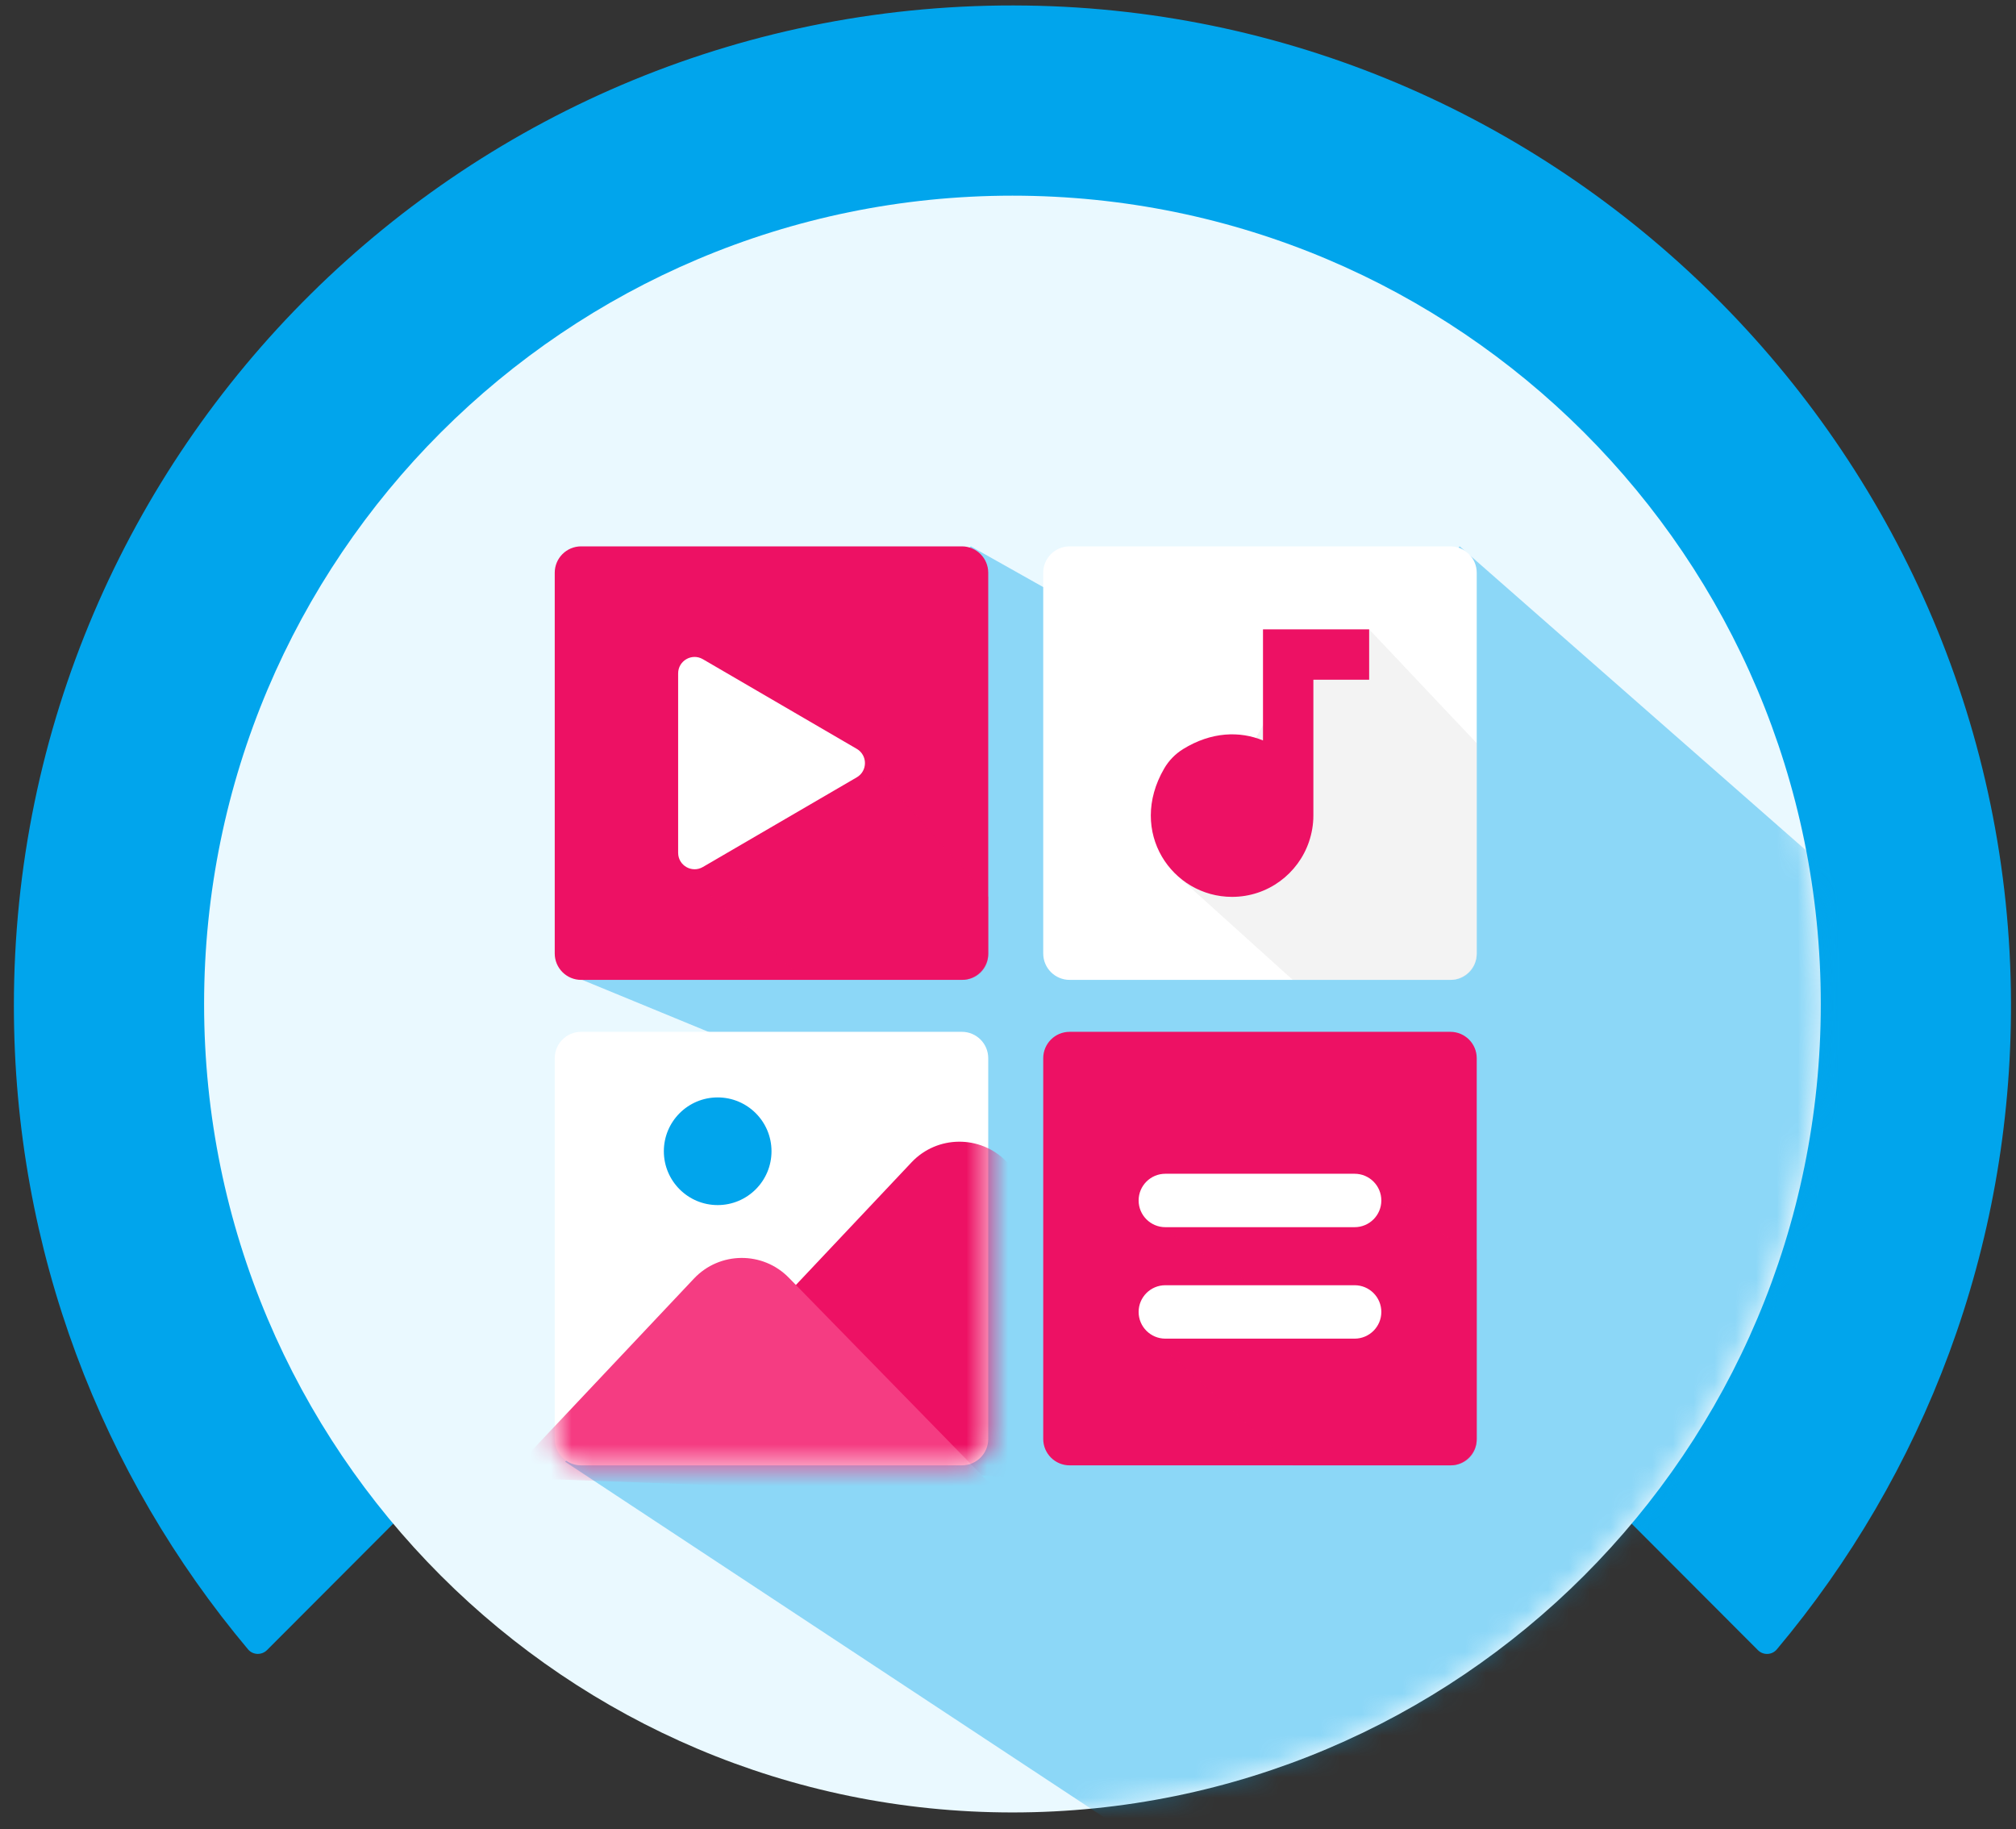 <svg width="97" height="88" viewBox="0 0 97 88" fill="none" xmlns="http://www.w3.org/2000/svg">
<rect x="0" y="0" width="97" height="88" fill="#333333" stroke="none"/>
<path d="M85.492 79.356C92.549 70.951 96.793 60.098 96.759 48.25C96.685 22.116 75.485 0.631 49.394 0.267C22.549 -0.108 0.668 21.582 0.668 48.386C0.668 60.183 4.906 70.986 11.935 79.356C12.167 79.634 12.593 79.646 12.848 79.39L48.713 43.465L84.579 79.39C84.834 79.651 85.26 79.634 85.492 79.356Z" fill="#01A5EC"/>
<path d="M48.714 87.202C70.195 87.202 87.608 69.788 87.608 48.308C87.608 26.827 70.195 9.414 48.714 9.414C27.234 9.414 9.82 26.827 9.82 48.308C9.82 69.788 27.234 87.202 48.714 87.202Z" fill="#EAF9FF"/>
<mask id="mask0_1805_6993" style="mask-type:alpha" maskUnits="userSpaceOnUse" x="9" y="9" width="79" height="79">
<path d="M48.613 87.146C70.118 87.146 87.551 69.713 87.551 48.208C87.551 26.704 70.118 9.271 48.613 9.271C27.109 9.271 9.676 26.704 9.676 48.208C9.676 69.713 27.109 87.146 48.613 87.146Z" fill="#FBC000"/>
</mask>
<g mask="url(#mask0_1805_6993)">
<g opacity="0.8">
<path d="M55.785 89.195L27.191 70.328L44.208 53.812L27.191 46.806L46.71 26.286L62.725 35.295L70.232 26.286L94.04 47.183L74.912 82.022L55.785 89.195Z" fill="#01A5EC" fill-opacity="0.5" style="mix-blend-mode:multiply"/>
</g>
</g>
<path d="M46.28 47.145H27.961C27.26 47.145 26.691 46.576 26.691 45.876V27.556C26.691 26.855 27.26 26.287 27.961 26.287H46.28C46.981 26.287 47.549 26.855 47.549 27.556V45.876C47.551 46.576 46.981 47.145 46.28 47.145Z" fill="#ED1164"/>
<path d="M69.784 47.145H51.465C50.764 47.145 50.195 46.576 50.195 45.876V27.556C50.195 26.855 50.764 26.287 51.465 26.287H69.784C70.485 26.287 71.053 26.855 71.053 27.556V45.876C71.053 46.576 70.485 47.145 69.784 47.145Z" fill="white"/>
<path d="M46.28 70.502H27.961C27.26 70.502 26.691 69.933 26.691 69.233V50.913C26.691 50.212 27.26 49.644 27.961 49.644H46.28C46.981 49.644 47.549 50.212 47.549 50.913V69.233C47.551 69.933 46.981 70.502 46.28 70.502Z" fill="white"/>
<path d="M69.784 70.502H51.465C50.764 70.502 50.195 69.933 50.195 69.233V50.913C50.195 50.212 50.764 49.644 51.465 49.644H69.784C70.485 49.644 71.053 50.212 71.053 50.913V69.233C71.053 69.933 70.485 70.502 69.784 70.502Z" fill="#ED1164"/>
<path d="M34.531 57.98C35.961 57.98 37.121 56.82 37.121 55.39C37.121 53.959 35.961 52.8 34.531 52.8C33.101 52.8 31.941 53.959 31.941 55.39C31.941 56.82 33.101 57.98 34.531 57.98Z" fill="#01A5EC"/>
<mask id="mask1_1805_6993" style="mask-type:alpha" maskUnits="userSpaceOnUse" x="26" y="49" width="22" height="22">
<path d="M46.28 70.502H27.961C27.26 70.502 26.691 69.933 26.691 69.233V50.913C26.691 50.212 27.26 49.644 27.961 49.644H46.28C46.981 49.644 47.549 50.212 47.549 50.913V69.233C47.551 69.933 46.981 70.502 46.28 70.502Z" fill="white"/>
</mask>
<g mask="url(#mask1_1805_6993)">
<path d="M30.242 70.363L43.858 55.924C45.092 54.615 47.168 54.597 48.424 55.883L63.784 71.602L30.242 70.363Z" fill="#ED1164"/>
<path d="M24.363 71.09L33.39 61.516C34.623 60.208 36.7 60.19 37.955 61.475L48.21 71.97L24.363 71.09Z" fill="#F53C82"/>
</g>
<g style="mix-blend-mode:multiply" opacity="0.4">
<path d="M65.876 30.28L71.049 35.755V45.925C71.049 46.6 70.503 47.145 69.829 47.145H62.202L56.695 42.176L62.605 31.608L65.876 30.28Z" fill="#E0E0E0"/>
</g>
<g style="mix-blend-mode:multiply" opacity="0.4">
<path d="M41.225 36.031L47.553 43.151V45.922C47.553 46.598 47.007 47.142 46.334 47.142H38.705L32.809 41.823L35.582 35.319L41.225 36.031Z" fill="#ED1164"/>
</g>
<g opacity="0.41">
<path d="M65.879 56.681L71.052 60.587V69.282C71.052 69.957 70.505 70.502 69.832 70.502H62.205L55.373 64.337L61.141 62.35L55.145 58.647L65.879 56.681Z" fill="#ED1164" style="mix-blend-mode:multiply"/>
</g>
<path d="M65.877 30.28H63.193H60.769V32.702V35.625C59.656 35.167 58.288 35.199 56.924 36.041C56.549 36.273 56.235 36.596 56.014 36.977C54.242 40.027 56.397 43.151 59.281 43.151C61.002 43.151 62.461 42.038 62.984 40.493C63.116 40.1 63.193 39.679 63.193 39.241V32.702H65.877V30.28Z" fill="#ED1164"/>
<path d="M32.629 32.399V41.031C32.629 41.641 33.29 42.022 33.819 41.714L41.225 37.399C41.748 37.093 41.748 36.337 41.225 36.031L33.819 31.716C33.29 31.408 32.629 31.789 32.629 32.399Z" fill="white"/>
<path d="M65.178 59.043H56.07C55.36 59.043 54.785 58.467 54.785 57.758C54.785 57.048 55.361 56.473 56.07 56.473H65.178C65.888 56.473 66.463 57.05 66.463 57.758C66.463 58.469 65.886 59.043 65.178 59.043Z" fill="white"/>
<path d="M65.178 64.406H56.07C55.36 64.406 54.785 63.83 54.785 63.121C54.785 62.41 55.361 61.836 56.07 61.836H65.178C65.888 61.836 66.463 62.412 66.463 63.121C66.463 63.83 65.886 64.406 65.178 64.406Z" fill="white"/>
</svg>
